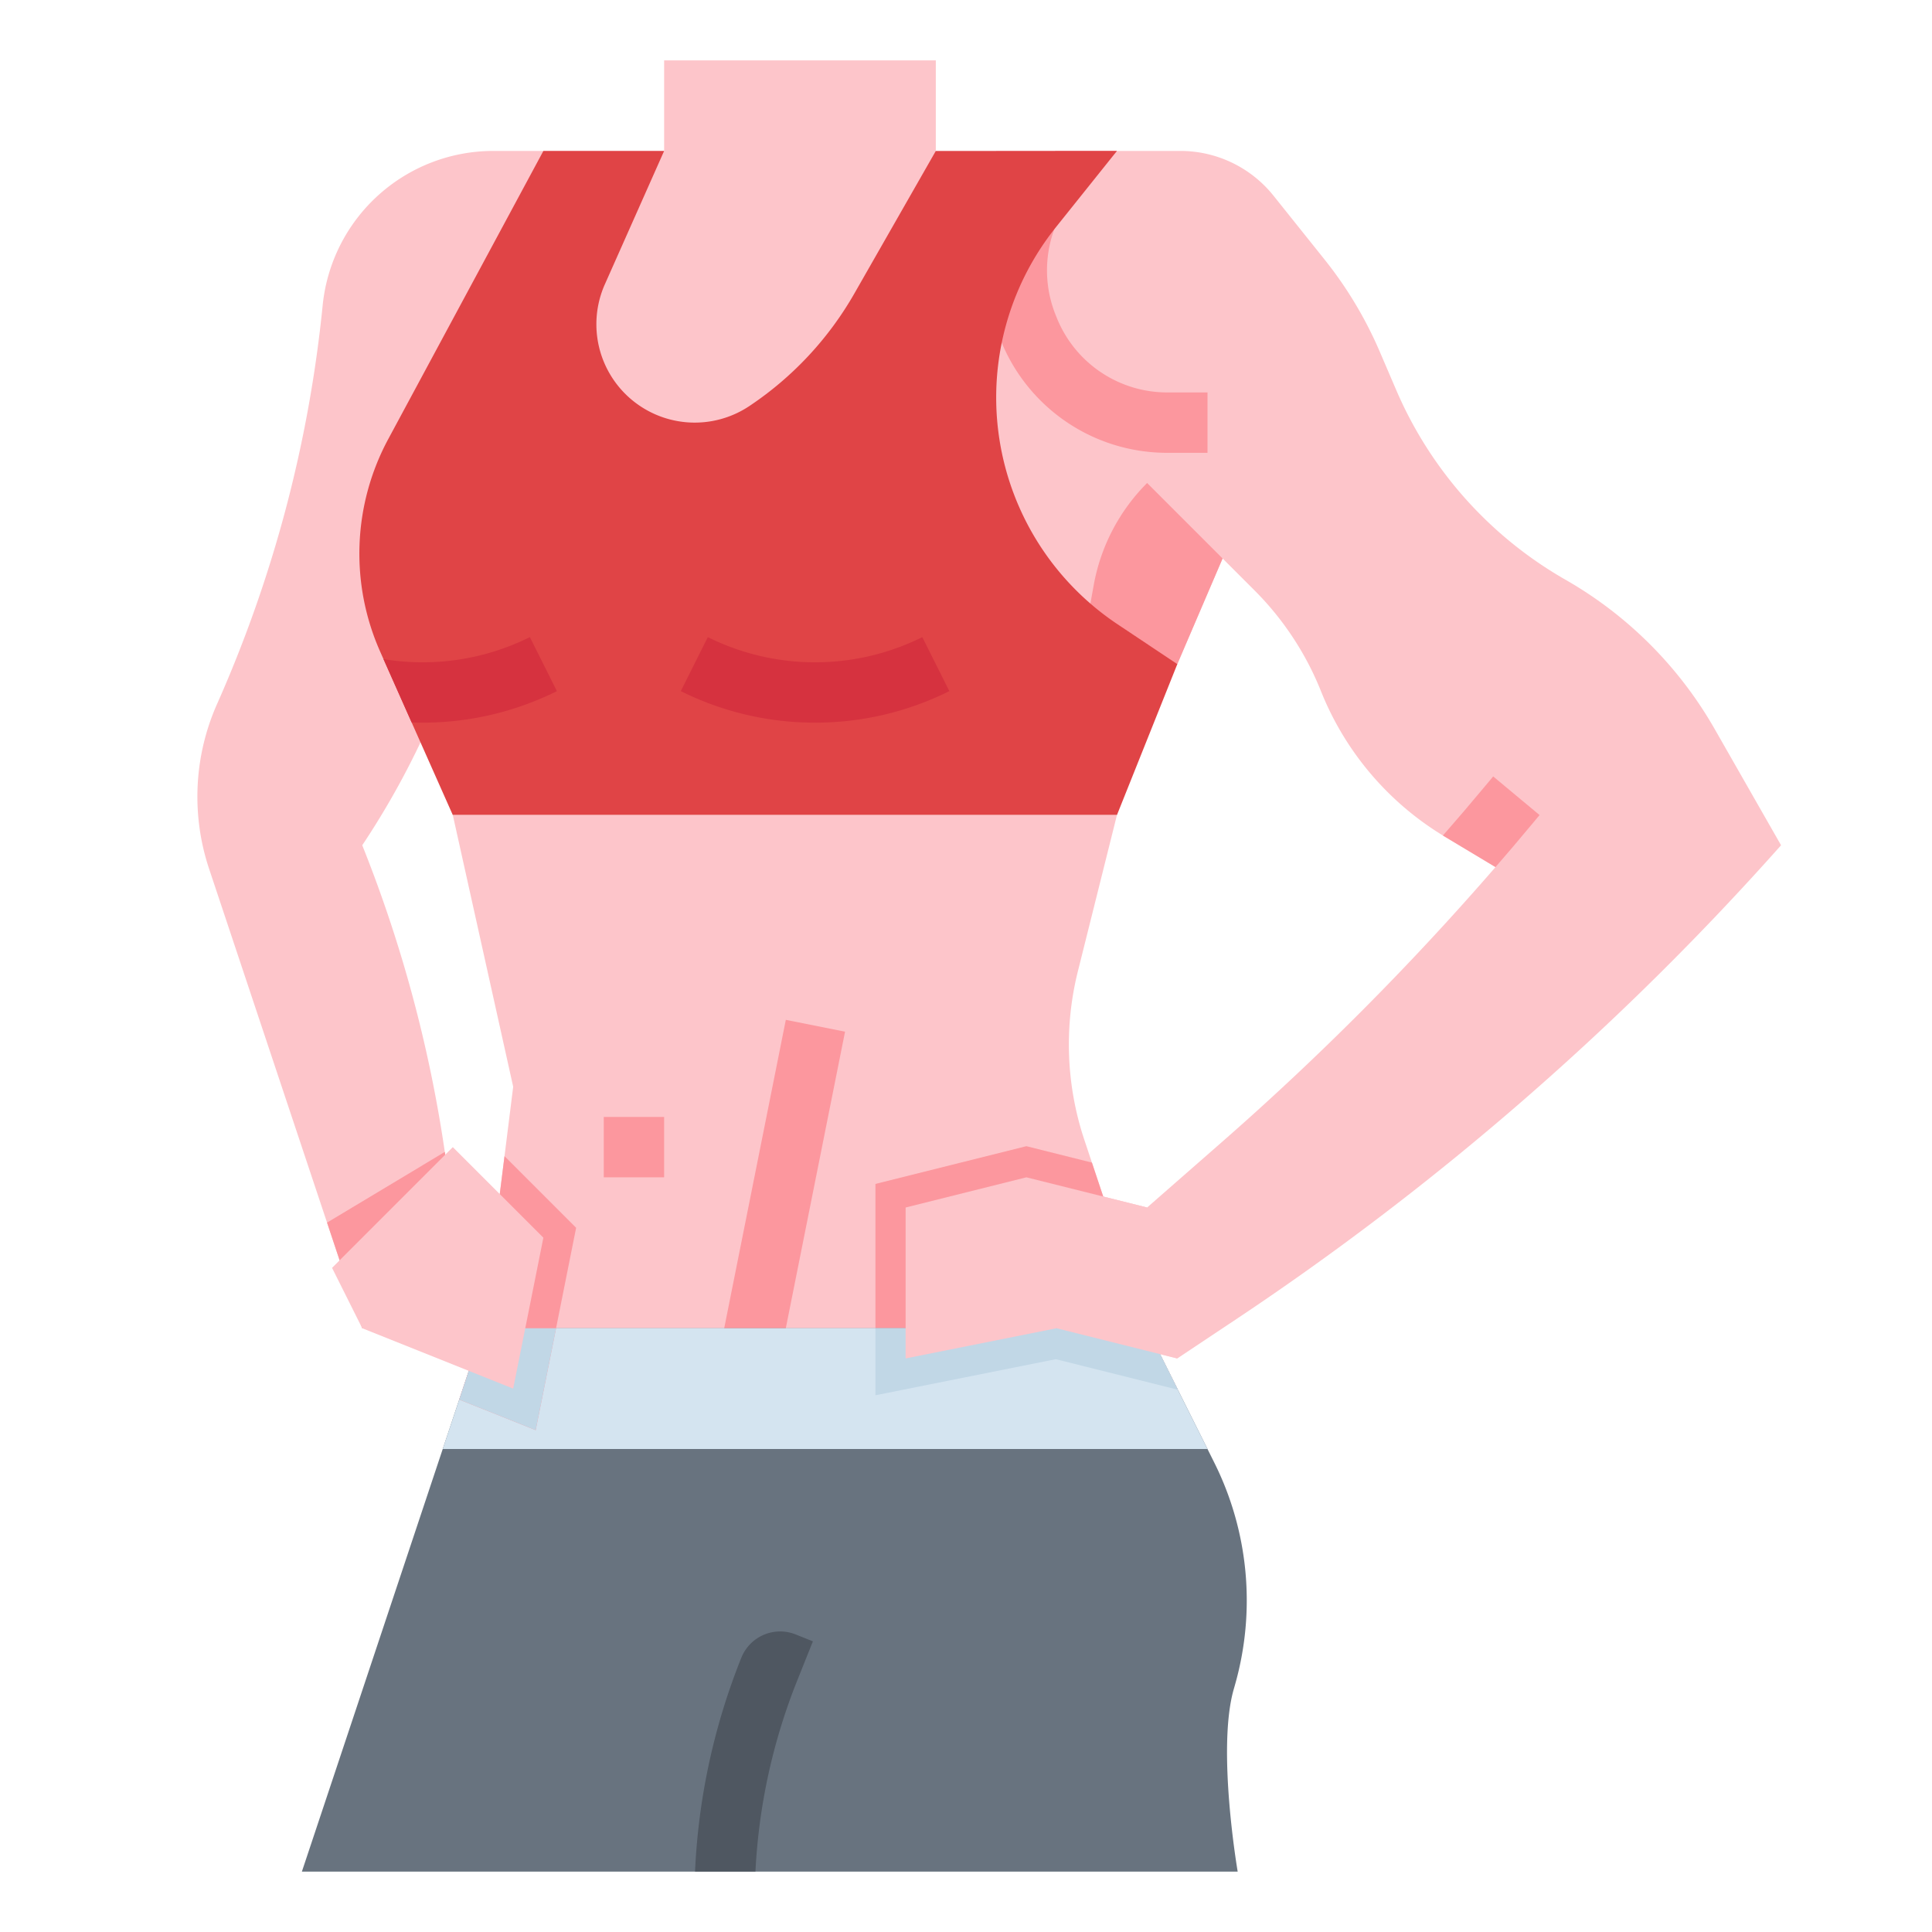 <svg height="512" viewBox="0 0 512 512" width="512" xmlns="http://www.w3.org/2000/svg"><g id="Flat"><g fill="#fdc5ca"><path d="m121.12 172.64a215.23 215.23 0 0 1 -25.12 51.36 358.186 358.186 0 0 1 21.88 81.27c.08.46.14.92.21 1.38l1.91 13.35-24 32-9.33-28-31.26-93.76a60.459 60.459 0 0 1 2.11-43.66 345.742 345.742 0 0 0 18.21-51.71 345.405 345.405 0 0 0 9.78-53.95 45.458 45.458 0 0 1 45.22-40.92h13.27l8 40z"/><path d="m176 40v-24h72v24 88h-112l8-88z"/><path d="m472 224a748.359 748.359 0 0 1 -144.15 125.44l-15.85 10.56-32-8-40 8v-40l32-8 32 8 19.65-17.2a746.383 746.383 0 0 0 72.67-73.01l-13.36-8.02c-.19-.11-.38-.23-.57-.35a79.27 79.27 0 0 1 -32.33-38.28 79.494 79.494 0 0 0 -17.59-26.67l-8.47-8.47-6.79 15.84-5.21 12.16-16 16-10.59-12.37-37.37-43.63 15.96-96h48.81a31.601 31.601 0 0 1 24.68 11.86l13.51 16.89a106.013 106.013 0 0 1 14.67 24.49l4.32 10.07a106.065 106.065 0 0 0 44.89 50.33 106.232 106.232 0 0 1 39.48 39.48z"/></g><path d="m408 216-2.28 2.73q-4.635 5.58-9.4 11.06l-13.36-8.02c-.19-.11-.38-.23-.57-.35q5.61-6.405 11.04-12.93l2.28-2.73z" fill="#fc979e"/><path d="m324 148-6.79 15.84-5.21 12.16-16 16-10.59-12.37 4.44-24.58a51.093 51.093 0 0 1 14.15-27.05z" fill="#fc979e"/><path d="m320 104v16h-10.59a47.469 47.469 0 0 1 -44.21-29.83l-.27-.67a47.574 47.574 0 0 1 -3.41-20.2l18.17-29.3h16.31l-8.9 8.9-.31.31a31.668 31.668 0 0 0 -7.02 34.3l.27.67a31.539 31.539 0 0 0 29.37 19.82z" fill="#fc979e"/><path d="m312 176-16 40h-176l-10.91-24.55-7.46-16.78-.88-1.98a63.995 63.995 0 0 1 2.14-56.33l41.11-76.36h32l-15.71 35.35a26.067 26.067 0 0 0 38.28 32.27 88.834 88.834 0 0 0 27.83-29.81l21.6-37.81h48l-16.17 20.21a72.233 72.233 0 0 0 16.34 105.23z" fill="#e04446"/><path d="m216 191.51a79.597 79.597 0 0 1 -35.578-8.354l7.156-14.311a63.857 63.857 0 0 0 56.844 0l7.156 14.311a79.597 79.597 0 0 1 -35.578 8.354z" fill="#d6323f"/><path d="m147.58 183.16a79.725 79.725 0 0 1 -35.58 8.35q-1.455 0-2.91-.06l-7.46-16.78a63.779 63.779 0 0 0 38.79-5.83z" fill="#d6323f"/><path d="m304 352h-176l5.7-45.61 2.3-18.39-16-72h176l-10.35 41.4a80.009 80.009 0 0 0 1.72 44.7l2 6z" fill="#fdc5ca"/><path d="m312.14 368.29-32.34-8.09-47.8 9.56v-56.01l40-10 17.37 4.35 14.63 43.9z" fill="#fc979e"/><path d="m152.43 316.115h106.295v16h-106.295z" fill="#fc979e" transform="matrix(.196 -.981 .981 .196 -152.568 462.119)"/><path d="m160 296h16v16h-16z" fill="#fc979e"/><path d="m328 496h-248l37.33-112 4.37-13.1 6.3-18.9h176l8.14 16.29 7.86 15.71 1.77 3.55a81.785 81.785 0 0 1 5.49 59.04l-.31 1.09c-4.53 15.84 1.05 48.32 1.05 48.32z" fill="#68737f"/><path d="m320 384h-202.67l4.37-13.1 6.3-18.9h176l8.14 16.29z" fill="#d4e4f0"/><path d="m312.14 368.29-32.34-8.09-47.8 9.56v-17.76h72z" fill="#c1d7e6"/><path d="m215.43 434.97-4.12 10.29a157.339 157.339 0 0 0 -11.11 50.74h-16.01a172.955 172.955 0 0 1 12.27-56.68 11.078 11.078 0 0 1 14.399-6.177z" fill="#4f5761"/><path d="m152.68 325.37-5.32 26.63-5.4 27-20.26-8.1 6.3-18.9 5.7-45.61z" fill="#fc979e"/><path d="m147.36 352-5.4 27-20.26-8.1 6.3-18.9z" fill="#c1d7e6"/><path d="m120 320-24 32-9.33-28 31.21-18.73c.08.46.14.92.21 1.38z" fill="#fc979e"/><path d="m96 352-8-16 32-32 24 24-8 40z" fill="#fdc5ca"/><path d="m304 320 8 40-32-8-40 8v-40l32-8z" fill="#fdc5ca"/></g></svg>